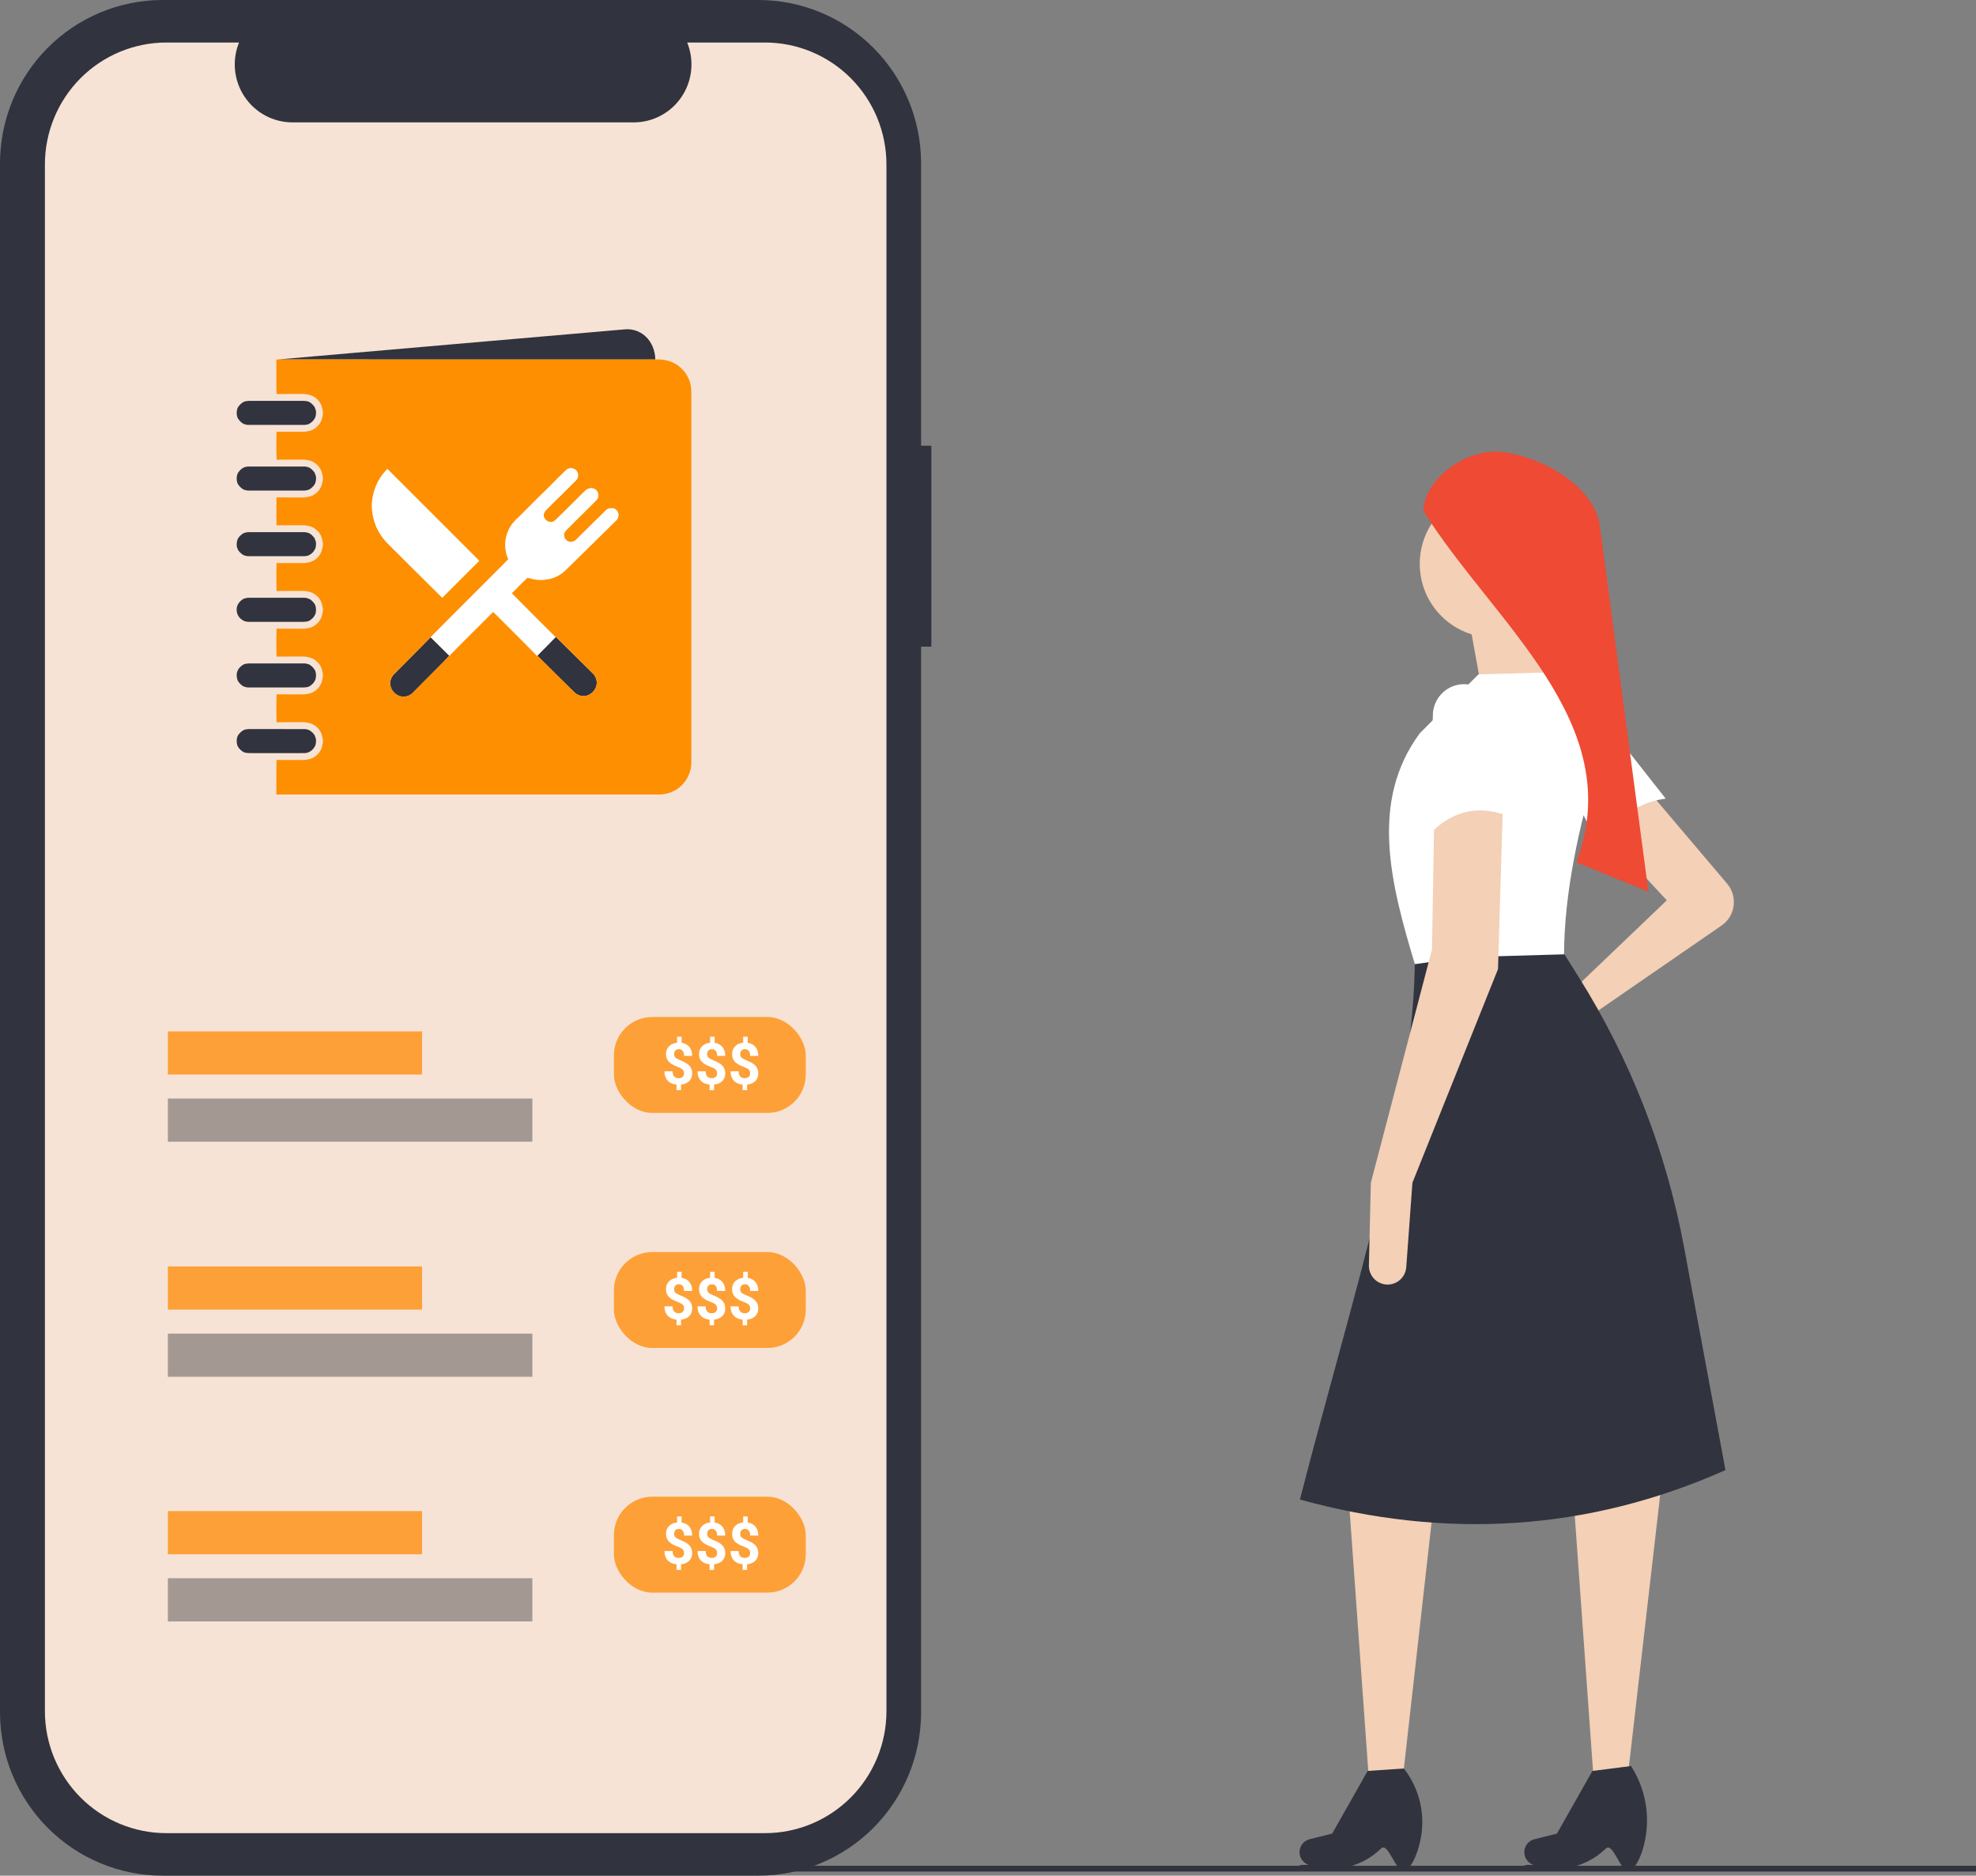 <svg width="412" height="391" viewBox="0 0 412 391" fill="none" xmlns="http://www.w3.org/2000/svg">
<rect x="0" y="0" width="412" height="391" fill="#808080" stroke="none"/>
<g clip-path="url(#clip0_47_118)">
<path d="M412 388.939H133.976V390.143H412V388.939Z" fill="#31333E"/>
<path d="M360.114 184.214C360.649 184.845 361.046 185.582 361.28 186.377C361.513 187.173 361.578 188.008 361.469 188.83C361.36 189.652 361.081 190.442 360.649 191.148C360.217 191.855 359.642 192.462 358.961 192.931L330.188 212.765L317.518 221.245C316.798 221.727 315.926 221.923 315.07 221.794C314.215 221.666 313.437 221.222 312.89 220.55C312.57 220.158 312.34 219.702 312.213 219.211C312.087 218.721 312.068 218.209 312.158 217.711C312.248 217.213 312.445 216.741 312.735 216.326C313.024 215.912 313.4 215.566 313.836 215.311L326.108 208.157L347.525 187.679L333.757 172.832L343.956 165.152L360.114 184.214Z" fill="#F3D0B6"/>
<path d="M292.453 370.963H285.414L281.234 312.598L299.082 312.086L292.453 370.963Z" fill="#F3D0B6"/>
<path d="M292.963 389.905C291.086 390.765 289.514 383.798 287.931 385.36C283.503 389.729 276.722 390.68 270.812 388.773L272.881 388.75C272.524 388.634 272.194 388.448 271.912 388.201C271.629 387.954 271.399 387.652 271.236 387.314C271.073 386.975 270.98 386.607 270.963 386.231C270.945 385.856 271.004 385.48 271.136 385.128C271.293 384.707 271.55 384.33 271.885 384.03C272.219 383.731 272.621 383.517 273.056 383.408L277.765 382.226L285.159 369.171L292.708 368.659C294.39 370.813 295.565 373.322 296.143 375.997C296.72 378.672 296.686 381.444 296.043 384.104C295.358 386.911 294.301 389.292 292.963 389.905Z" fill="#31333E"/>
<path d="M339.316 370.963H332.278L328.097 312.598L346.455 309.015L339.316 370.963Z" fill="#F3D0B6"/>
<path d="M339.826 389.905C337.949 390.765 336.377 383.798 334.794 385.36C330.366 389.729 323.586 390.68 317.675 388.773L319.744 388.75C319.387 388.634 319.058 388.448 318.775 388.201C318.492 387.954 318.262 387.652 318.099 387.314C317.936 386.975 317.843 386.607 317.826 386.231C317.809 385.856 317.868 385.48 317.999 385.128C318.157 384.707 318.414 384.33 318.748 384.03C319.083 383.731 319.485 383.517 319.92 383.408L324.629 382.226L332.023 369.171L340.081 368.147L340.284 368.481C341.842 371.002 342.847 373.827 343.231 376.768C343.615 379.71 343.369 382.699 342.511 385.538C341.841 387.694 340.929 389.4 339.826 389.905Z" fill="#31333E"/>
<path d="M347.297 166.472C340.824 167.377 336.343 170.935 334.518 178.035L322.621 155.98C321.915 154.579 321.737 152.969 322.117 151.446C322.498 149.923 323.412 148.588 324.693 147.687C326.053 146.731 327.725 146.332 329.368 146.574C331.011 146.815 332.499 147.678 333.529 148.985L347.297 166.472Z" fill="white"/>
<path d="M359.764 306.455C330.837 319.305 301.232 320.886 271.036 312.599C282.063 269.66 295.083 230.835 295.003 198.942L324.579 196.382L329.132 203.63C339.937 220.827 347.395 239.926 351.111 259.913L359.764 306.455Z" fill="#31333E"/>
<path d="M311.32 132.898C319.769 132.898 326.618 126.022 326.618 117.539C326.618 109.057 319.769 102.18 311.32 102.18C302.871 102.18 296.022 109.057 296.022 117.539C296.022 126.022 302.871 132.898 311.32 132.898Z" fill="#F3D0B6"/>
<path d="M328.148 144.673L309.28 145.697L306.221 128.802L321.519 126.243L328.148 144.673Z" fill="#F3D0B6"/>
<path d="M326.108 198.942L305.438 199.527L295.002 200.99C289.88 184.001 285.567 167.052 296.022 152.865L308.26 140.578L326.618 140.066L326.861 140.205C329.777 141.882 332.036 144.506 333.267 147.645C334.498 150.784 334.628 154.25 333.634 157.472C329.079 172.335 326.152 186.371 326.108 198.942Z" fill="white"/>
<path d="M294.492 246.555L293.21 264.148C293.142 265.09 292.736 265.976 292.069 266.642C291.401 267.308 290.516 267.709 289.577 267.772C289.036 267.808 288.493 267.731 287.984 267.545C287.474 267.359 287.009 267.068 286.617 266.691C286.226 266.315 285.917 265.86 285.71 265.357C285.503 264.854 285.403 264.313 285.415 263.769L285.824 246.555L298.572 197.918L299.082 168.224L313.36 167.712L312.34 202.014L294.492 246.555Z" fill="#F3D0B6"/>
<path d="M314.89 170.272C308.836 167.8 303.182 168.628 298.062 173.856L298.763 148.784C298.852 147.216 299.5 145.733 300.589 144.606C301.678 143.479 303.136 142.784 304.694 142.648C306.348 142.503 307.994 142.999 309.295 144.034C310.597 145.069 311.455 146.564 311.694 148.213L314.89 170.272Z" fill="white"/>
<path d="M343.701 185.887L328.681 179.755C339.626 150.659 311.26 129.723 296.787 106.532C297.036 99.567 305.934 93.528 312.845 94.195C321.006 94.983 331.974 101.004 333.502 109.092L343.701 185.887Z" fill="#EE4A34"/>
<path d="M194.189 92.916H192.049V34.063C192.049 29.59 191.171 25.16 189.466 21.027C187.761 16.895 185.262 13.14 182.112 9.977C178.961 6.814 175.221 4.305 171.105 2.593C166.988 0.881 162.577 1.85385e-06 158.121 1.52589e-05H33.928C29.472 5.38151e-06 25.06 0.881 20.944 2.593C16.828 4.305 13.088 6.814 9.937 9.977C6.787 13.14 4.288 16.895 2.583 21.027C0.878 25.16 -4.91909e-06 29.59 0 34.063V356.937C-3.51363e-06 361.41 0.878 365.84 2.583 369.973C4.288 374.105 6.787 377.86 9.937 381.023C13.088 384.186 16.828 386.695 20.944 388.407C25.06 390.119 29.472 391 33.928 391H158.121C162.577 391 166.988 390.119 171.105 388.407C175.221 386.695 178.961 384.186 182.112 381.023C185.262 377.86 187.761 374.105 189.466 369.973C191.171 365.84 192.049 361.41 192.049 356.937V134.809H194.189V92.916Z" fill="#31333E"/>
<path d="M159.49 8.862H143.279C144.024 10.697 144.309 12.688 144.108 14.659C143.906 16.631 143.225 18.523 142.124 20.167C141.023 21.812 139.536 23.16 137.794 24.092C136.052 25.024 134.108 25.512 132.134 25.512H60.985C59.011 25.512 57.067 25.024 55.325 24.092C53.583 23.16 52.096 21.812 50.995 20.167C49.894 18.523 49.213 16.631 49.011 14.659C48.81 12.688 49.094 10.697 49.84 8.862H34.699C31.371 8.862 28.077 9.52 25.003 10.798C21.929 12.077 19.136 13.95 16.783 16.312C14.43 18.675 12.564 21.479 11.29 24.565C10.017 27.651 9.362 30.959 9.362 34.3V356.7C9.362 360.041 10.017 363.349 11.29 366.435C12.564 369.521 14.43 372.325 16.783 374.688C19.136 377.05 21.929 378.923 25.003 380.202C28.077 381.48 31.371 382.138 34.699 382.138H159.49C162.818 382.138 166.112 381.48 169.186 380.202C172.26 378.923 175.053 377.05 177.406 374.688C179.759 372.325 181.625 369.521 182.898 366.435C184.172 363.349 184.827 360.041 184.827 356.7V34.3C184.827 27.553 182.158 21.083 177.406 16.312C172.655 11.542 166.21 8.862 159.49 8.862Z" fill="#F6E3D5"/>
<rect x="22" y="42" width="152" height="152" rx="20" fill="#F7E3D5"/>
<rect x="22" y="207" width="152" height="41" rx="10" fill="#F7E3D5"/>
<rect x="22" y="257" width="152" height="41" rx="10" fill="#F7E3D5"/>
<rect x="22" y="307" width="152" height="41" rx="10" fill="#F7E3D5"/>
<path d="M57.999 74.93C82.059 72.82 106.124 70.758 130.186 68.666C131.75 68.487 133.377 69.002 134.537 70.07C135.904 71.29 136.606 73.127 136.634 74.939C110.423 74.932 84.211 74.951 57.999 74.93Z" fill="#31333E"/>
<path d="M50.912 83.722C51.561 83.507 52.252 83.573 52.924 83.566C56.055 83.566 59.186 83.566 62.317 83.566C63.035 83.574 63.779 83.492 64.46 83.779C64.891 84.026 65.264 84.365 65.545 84.777L65.623 84.831C65.627 84.874 65.636 84.958 65.64 85C65.999 85.633 65.939 86.397 65.726 87.067L65.677 87.09C65.425 87.694 64.902 88.132 64.332 88.425C64.022 88.507 63.71 88.584 63.388 88.579C59.544 88.58 55.702 88.579 51.859 88.58C51.487 88.595 51.132 88.482 50.785 88.368C50.273 88.075 49.846 87.653 49.557 87.14C49.281 86.457 49.283 85.692 49.554 85.009C49.868 84.455 50.338 84.001 50.912 83.722Z" fill="#31333E"/>
<path d="M50.858 97.419C51.183 97.333 51.512 97.245 51.851 97.25C55.7 97.249 59.548 97.25 63.396 97.249C63.763 97.236 64.115 97.351 64.46 97.461C64.891 97.712 65.268 98.05 65.546 98.466L65.631 98.517C65.632 98.558 65.633 98.64 65.633 98.682C66.017 99.334 65.942 100.136 65.69 100.82C65.397 101.332 64.973 101.762 64.458 102.05C64.111 102.163 63.758 102.278 63.388 102.263C59.543 102.262 55.7 102.262 51.855 102.263C51.486 102.278 51.136 102.163 50.789 102.055C50.275 101.762 49.848 101.335 49.556 100.821C49.282 100.137 49.283 99.375 49.556 98.691C49.867 98.187 50.265 97.69 50.838 97.477L50.858 97.419Z" fill="#31333E"/>
<path d="M50.783 111.144C51.131 111.032 51.483 110.918 51.854 110.932C55.704 110.933 59.555 110.932 63.405 110.933C63.77 110.917 64.116 111.035 64.459 111.144C64.893 111.391 65.264 111.733 65.546 112.146L65.626 112.197C65.629 112.24 65.635 112.324 65.637 112.366C66.004 112.996 65.936 113.762 65.726 114.433L65.677 114.457C65.428 115.015 64.972 115.482 64.41 115.724L64.384 115.777C64.06 115.863 63.73 115.95 63.39 115.945C59.543 115.946 55.697 115.945 51.85 115.946C51.482 115.96 51.133 115.844 50.787 115.737C50.208 115.39 49.67 114.895 49.469 114.229C49.251 113.624 49.343 112.965 49.554 112.374C49.847 111.861 50.272 111.436 50.783 111.144Z" fill="#31333E"/>
<path d="M50.788 124.824C51.136 124.715 51.487 124.599 51.856 124.615C55.702 124.616 59.548 124.615 63.394 124.616C63.771 124.595 64.135 124.705 64.466 124.875L64.588 124.879C65.028 125.198 65.423 125.585 65.689 126.062C65.952 126.72 65.955 127.448 65.726 128.116L65.677 128.14C65.444 128.701 64.972 129.11 64.462 129.417C63.74 129.716 62.952 129.614 62.191 129.629C58.746 129.628 55.301 129.629 51.856 129.628C51.516 129.633 51.186 129.547 50.86 129.46L50.834 129.406C49.904 129.004 49.263 127.999 49.348 126.98C49.365 126.05 50.004 125.261 50.788 124.824Z" fill="#31333E"/>
<path d="M115.823 132.826L115.888 132.761C118.456 135.316 121.048 137.844 123.619 140.394C124.113 140.888 124.421 141.57 124.421 142.271C124.463 143.626 123.354 144.89 122.019 145.068C121.148 145.204 120.256 144.852 119.658 144.218C117.125 141.697 114.552 139.218 112.041 136.677C113.293 135.384 114.554 134.1 115.823 132.826Z" fill="#31333E"/>
<path d="M82.106 140.6C84.654 137.996 87.259 135.446 89.79 132.827C91.105 134.098 92.378 135.41 93.684 136.687C92.155 138.35 90.511 139.905 88.936 141.525C87.972 142.49 87.019 143.465 86.053 144.427C85.53 144.953 84.792 145.264 84.047 145.225C82.703 145.195 81.496 144.04 81.381 142.707C81.297 141.94 81.576 141.156 82.106 140.6Z" fill="#31333E"/>
<path d="M50.786 138.51C51.509 138.208 52.299 138.314 53.061 138.298C56.505 138.299 59.948 138.298 63.39 138.298C63.759 138.283 64.112 138.397 64.458 138.507C64.972 138.801 65.398 139.229 65.69 139.744C65.953 140.401 65.955 141.131 65.726 141.799L65.677 141.822C65.444 142.384 64.971 142.794 64.461 143.101C63.738 143.401 62.948 143.296 62.186 143.312C58.743 143.311 55.3 143.312 51.856 143.312C51.486 143.325 51.132 143.213 50.785 143.1C50.272 142.808 49.847 142.382 49.556 141.87C49.341 141.277 49.251 140.616 49.47 140.011C49.672 139.349 50.206 138.853 50.786 138.51Z" fill="#31333E"/>
<path d="M50.786 152.193C51.506 151.893 52.294 151.995 53.053 151.981C56.544 151.985 60.035 151.974 63.527 151.986C64.362 151.991 65.098 152.516 65.545 153.193L65.624 153.244C65.628 153.287 65.636 153.372 65.64 153.415C66.001 154.046 65.938 154.81 65.726 155.481L65.676 155.506C65.288 156.387 64.364 157.027 63.388 156.994C59.9 156.995 56.411 156.994 52.923 156.995C52.207 156.987 51.463 157.069 50.785 156.783C50.271 156.492 49.847 156.064 49.556 155.553C49.279 154.867 49.286 154.103 49.556 153.416C49.852 152.909 50.272 152.481 50.786 152.193Z" fill="#31333E"/>
<path d="M57.622 74.935C57.716 74.934 57.905 74.931 57.999 74.93C84.211 74.951 110.423 74.932 136.634 74.939C138.367 74.829 140.168 75.246 141.543 76.342C142.798 77.309 143.694 78.737 144.008 80.293C144.174 81.045 144.146 81.819 144.146 82.585C144.146 108.029 144.148 133.471 144.146 158.915C144.154 160.705 143.403 162.483 142.113 163.724C140.88 164.932 139.167 165.629 137.44 165.622C110.834 165.623 84.228 165.622 57.622 165.622C57.642 163.221 57.58 160.818 57.654 158.418C59.52 158.446 61.385 158.42 63.251 158.432C63.841 158.448 64.402 158.23 64.978 158.135L64.944 158.002C64.995 158.015 65.094 158.039 65.144 158.051C65.385 157.88 65.633 157.722 65.893 157.585L65.797 157.444L66.011 157.553L66.013 157.442C66.124 157.33 66.234 157.219 66.343 157.108L66.458 157.109L66.346 156.896L66.486 156.991C66.624 156.731 66.783 156.483 66.952 156.242C66.94 156.193 66.916 156.092 66.905 156.043L67.039 156.076C67.117 155.644 67.236 155.222 67.314 154.791C67.412 154.144 67.133 153.529 67.038 152.898L66.902 152.936C66.914 152.885 66.94 152.784 66.952 152.733C66.783 152.492 66.624 152.244 66.486 151.985L66.348 152.079L66.462 151.857L66.264 151.903L66.303 151.72L66.127 151.749L66.159 151.573L65.975 151.618L66.022 151.416L65.799 151.533L65.895 151.39C65.633 151.252 65.384 151.094 65.144 150.925C65.093 150.938 64.992 150.964 64.942 150.977L64.98 150.84C64.403 150.745 63.842 150.528 63.249 150.544C61.385 150.556 59.52 150.529 57.656 150.559C57.6 148.619 57.6 146.674 57.656 144.734C59.522 144.764 61.389 144.737 63.256 144.749C63.845 144.765 64.403 144.548 64.978 144.454L64.944 144.321C64.995 144.332 65.095 144.356 65.145 144.366C65.386 144.197 65.635 144.039 65.893 143.901L65.797 143.76L66.011 143.871L66.013 143.759C66.123 143.647 66.234 143.536 66.343 143.426H66.457L66.35 143.213L66.488 143.309C66.624 143.048 66.783 142.8 66.952 142.56C66.94 142.51 66.916 142.411 66.903 142.361L67.039 142.392C67.118 141.961 67.236 141.539 67.314 141.108C67.412 140.461 67.133 139.846 67.039 139.217L66.902 139.251C66.916 139.202 66.94 139.101 66.953 139.05C66.783 138.809 66.624 138.559 66.485 138.3L66.341 138.396L66.465 138.174L66.264 138.219L66.303 138.037L66.128 138.067L66.158 137.891L65.974 137.934L66.022 137.732L65.799 137.851L65.893 137.709C65.633 137.569 65.385 137.411 65.145 137.243C65.094 137.255 64.993 137.281 64.942 137.293L64.978 137.157C64.404 137.062 63.845 136.845 63.256 136.861C61.39 136.873 59.522 136.846 57.656 136.876C57.6 134.936 57.6 132.991 57.656 131.051C59.52 131.081 61.386 131.054 63.251 131.066C63.841 131.082 64.402 130.865 64.977 130.771L64.945 130.637C64.995 130.649 65.095 130.673 65.145 130.685C65.386 130.515 65.635 130.355 65.893 130.215L65.799 130.066L66.013 130.193L66.011 130.077C66.123 129.965 66.233 129.853 66.344 129.742L66.457 129.745L66.347 129.53L66.486 129.625C66.624 129.365 66.783 129.117 66.952 128.877C66.94 128.827 66.916 128.726 66.903 128.677L67.039 128.71C67.117 128.278 67.236 127.856 67.315 127.425C67.411 126.779 67.133 126.163 67.039 125.534L66.901 125.569C66.914 125.519 66.94 125.418 66.953 125.369C66.784 125.126 66.623 124.878 66.484 124.617L66.335 124.711L66.462 124.499L66.346 124.502C66.234 124.389 66.121 124.278 66.007 124.168L66.013 124.047L65.799 124.18L65.893 124.027C65.633 123.888 65.385 123.727 65.144 123.558C65.093 123.571 64.993 123.599 64.942 123.613L64.98 123.475C64.403 123.381 63.841 123.159 63.251 123.178C61.385 123.19 59.52 123.163 57.656 123.193C57.6 121.253 57.6 119.308 57.654 117.37C59.517 117.398 61.382 117.371 63.245 117.383C63.838 117.4 64.4 117.183 64.978 117.086L64.944 116.955C64.995 116.966 65.095 116.989 65.145 117.001C65.386 116.832 65.635 116.673 65.893 116.534L65.798 116.388L66.011 116.508V116.393C66.123 116.283 66.233 116.172 66.343 116.06H66.457L66.348 115.847L66.488 115.942C66.624 115.682 66.783 115.434 66.952 115.194C66.94 115.143 66.916 115.043 66.903 114.994L67.038 115.027C67.133 114.398 67.412 113.781 67.314 113.136C67.236 112.705 67.117 112.283 67.039 111.852L66.903 111.887C66.921 111.823 66.956 111.692 66.973 111.628L66.772 111.588C66.791 111.527 66.831 111.407 66.851 111.346L66.7 111.373C66.631 111.224 66.566 111.077 66.501 110.926L66.344 111.03L66.468 110.808L66.265 110.857L66.304 110.674L66.129 110.7L66.155 110.525L65.969 110.564L66.025 110.36L65.799 110.49L65.895 110.343C65.633 110.205 65.384 110.045 65.142 109.875C65.093 109.89 64.993 109.916 64.942 109.93L64.98 109.792C64.403 109.696 63.844 109.478 63.252 109.495C61.386 109.507 59.52 109.48 57.654 109.509C57.6 107.57 57.6 105.625 57.654 103.687C59.522 103.715 61.387 103.688 63.255 103.7C63.844 103.717 64.403 103.499 64.978 103.404L64.944 103.269C64.995 103.281 65.094 103.307 65.144 103.319C65.385 103.15 65.633 102.99 65.893 102.854L65.797 102.71L66.011 102.823L66.013 102.71C66.123 102.599 66.234 102.487 66.343 102.376L66.458 102.377L66.347 102.164L66.486 102.259C66.624 101.999 66.783 101.752 66.952 101.511C66.94 101.461 66.916 101.36 66.905 101.31L67.038 101.346C67.133 100.715 67.412 100.098 67.314 99.452C67.236 99.021 67.117 98.598 67.038 98.168L66.901 98.203C66.914 98.153 66.94 98.052 66.953 98.003C66.783 97.761 66.624 97.512 66.486 97.252L66.341 97.347L66.466 97.126L66.265 97.172L66.304 96.99L66.128 97.017L66.156 96.842L65.971 96.884L66.023 96.681L65.799 96.802L65.893 96.659C65.633 96.522 65.384 96.362 65.144 96.193C65.094 96.207 64.993 96.232 64.944 96.246L64.978 96.107C64.402 96.013 63.842 95.795 63.251 95.812C61.386 95.824 59.52 95.797 57.656 95.827C57.6 93.887 57.6 91.942 57.656 90.004C59.522 90.032 61.387 90.005 63.255 90.017C63.844 90.033 64.404 89.816 64.98 89.721L64.944 89.587C64.993 89.6 65.094 89.624 65.144 89.636C65.385 89.467 65.633 89.307 65.895 89.169L65.798 89.027L66.022 89.147L65.975 88.948L66.155 88.987L66.131 88.814L66.303 88.839L66.265 88.657L66.466 88.705L66.339 88.484L66.485 88.578C66.624 88.317 66.784 88.068 66.953 87.826C66.94 87.777 66.914 87.678 66.902 87.628L67.039 87.662C67.133 87.032 67.411 86.417 67.314 85.77C67.236 85.338 67.117 84.915 67.038 84.484L66.902 84.521C66.914 84.472 66.94 84.37 66.953 84.319C66.783 84.077 66.623 83.829 66.484 83.569L66.337 83.663L66.466 83.441L66.264 83.488L66.303 83.306L66.128 83.335L66.158 83.159L65.972 83.201L66.022 82.997L65.799 83.125L65.895 82.977C65.633 82.839 65.385 82.679 65.144 82.51C65.094 82.524 64.993 82.549 64.944 82.563L64.978 82.424C64.403 82.332 63.844 82.112 63.253 82.129C61.387 82.141 59.52 82.115 57.656 82.144C57.58 79.743 57.642 77.338 57.622 74.935ZM118.135 97.895C116.075 99.811 114.174 101.894 112.12 103.817C110.826 105.119 109.538 106.427 108.235 107.72C107.374 108.47 106.585 109.335 106.093 110.376C105.139 112.292 105.082 114.63 105.991 116.574C104.058 118.585 102.049 120.521 100.091 122.507C96.659 125.948 93.204 129.369 89.79 132.827C87.259 135.446 84.654 137.996 82.106 140.6C81.576 141.156 81.297 141.94 81.381 142.707C81.496 144.04 82.703 145.195 84.047 145.225C84.792 145.264 85.53 144.953 86.053 144.427C87.019 143.465 87.972 142.49 88.936 141.525C90.511 139.905 92.155 138.35 93.684 136.687C96.701 133.604 99.787 130.587 102.831 127.53C105.881 130.599 108.972 133.629 111.995 136.724L112.041 136.677C114.552 139.218 117.125 141.697 119.658 144.218C120.256 144.852 121.148 145.204 122.019 145.068C123.354 144.89 124.463 143.626 124.421 142.271C124.421 141.57 124.113 140.888 123.619 140.394C121.048 137.844 118.456 135.316 115.888 132.761L115.823 132.826C112.776 129.774 109.711 126.74 106.683 123.669C107.798 122.611 108.827 121.461 109.967 120.432C110.637 120.55 111.28 120.812 111.967 120.849C114.072 121.065 116.316 120.443 117.84 118.932C121.341 115.5 124.859 112.085 128.333 108.623C129.139 108.057 129.176 106.736 128.343 106.178C127.964 105.869 127.436 105.928 126.985 105.979C126.435 106.154 126.075 106.647 125.67 107.027C124.825 107.928 123.885 108.73 123.032 109.624C122.264 110.426 121.429 111.159 120.664 111.963C120.271 112.351 119.898 112.83 119.327 112.947C118.487 113.144 117.576 112.426 117.616 111.554C117.569 110.803 118.263 110.366 118.712 109.879C120.589 107.955 122.547 106.113 124.416 104.183C125.095 103.464 124.723 102.165 123.802 101.857C123.14 101.644 122.403 101.861 121.936 102.367C120.412 103.929 118.824 105.425 117.293 106.981C116.683 107.486 116.188 108.115 115.566 108.603C114.688 109.238 113.353 108.457 113.373 107.405C113.337 106.674 113.998 106.219 114.444 105.742C115.517 104.623 116.674 103.59 117.754 102.475C118.535 101.69 119.31 100.9 120.106 100.13C120.604 99.656 120.665 98.821 120.292 98.255C119.856 97.555 118.777 97.406 118.135 97.895ZM77.822 107.814C78.275 109.95 79.411 111.914 80.978 113.427C84.724 117.148 88.441 120.9 92.21 124.597C94.779 122.032 97.332 119.453 99.916 116.905C93.556 110.505 87.137 104.163 80.772 97.769C78.173 100.318 76.96 104.262 77.822 107.814Z" fill="#FE8F00"/>
<path d="M118.135 97.895C118.777 97.406 119.857 97.555 120.292 98.255C120.665 98.821 120.604 99.656 120.106 100.13C119.311 100.9 118.535 101.69 117.754 102.475C116.675 103.59 115.517 104.623 114.444 105.742C113.998 106.219 113.337 106.674 113.373 107.405C113.353 108.457 114.688 109.238 115.567 108.603C116.188 108.115 116.683 107.486 117.293 106.981C118.824 105.425 120.412 103.929 121.936 102.367C122.403 101.861 123.14 101.644 123.802 101.857C124.723 102.165 125.095 103.464 124.416 104.183C122.547 106.113 120.589 107.955 118.712 109.879C118.263 110.366 117.569 110.803 117.616 111.554C117.576 112.426 118.487 113.144 119.327 112.947C119.898 112.83 120.271 112.351 120.664 111.963C121.429 111.159 122.264 110.426 123.032 109.624C123.885 108.73 124.825 107.928 125.67 107.027C126.076 106.647 126.435 106.154 126.985 105.979C127.436 105.928 127.964 105.869 128.343 106.178C129.176 106.736 129.139 108.057 128.333 108.623C124.859 112.085 121.342 115.5 117.84 118.932C116.316 120.443 114.072 121.065 111.967 120.849C111.281 120.812 110.637 120.55 109.967 120.432C108.827 121.461 107.798 122.611 106.683 123.669C109.711 126.74 112.776 129.774 115.823 132.826C114.554 134.1 113.293 135.384 112.041 136.677L111.996 136.724C108.972 133.629 105.881 130.599 102.831 127.53C99.787 130.587 96.701 133.604 93.685 136.687C92.378 135.41 91.105 134.098 89.79 132.827C93.204 129.369 96.659 125.948 100.091 122.507C102.049 120.521 104.058 118.585 105.991 116.574C105.082 114.63 105.139 112.292 106.093 110.376C106.585 109.335 107.374 108.47 108.235 107.72C109.538 106.427 110.826 105.119 112.12 103.817C114.174 101.894 116.075 99.811 118.135 97.895Z" fill="white"/>
<path d="M77.822 107.814C76.96 104.262 78.173 100.318 80.772 97.769C87.137 104.163 93.556 110.505 99.916 116.905C97.332 119.453 94.779 122.032 92.21 124.597C88.441 120.9 84.724 117.148 80.978 113.427C79.411 111.914 78.275 109.95 77.822 107.814Z" fill="white"/>
<rect x="128" y="212" width="40" height="20" rx="8" fill="#FEA038"/>
<rect x="128" y="261" width="40" height="20" rx="8" fill="#FEA038"/>
<rect x="128" y="312" width="40" height="20" rx="8" fill="#FEA038"/>
<path d="M142.629 223.756C142.629 223.436 142.539 223.182 142.359 222.994C142.184 222.803 141.883 222.627 141.457 222.467C141.031 222.307 140.664 222.148 140.355 221.992C140.047 221.832 139.781 221.65 139.559 221.447C139.34 221.24 139.168 220.998 139.043 220.721C138.922 220.443 138.861 220.113 138.861 219.73C138.861 219.07 139.072 218.529 139.494 218.107C139.916 217.686 140.477 217.439 141.176 217.369V216.115H142.113V217.387C142.805 217.484 143.346 217.773 143.736 218.254C144.127 218.73 144.322 219.35 144.322 220.111H142.629C142.629 219.643 142.531 219.293 142.336 219.062C142.145 218.828 141.887 218.711 141.562 218.711C141.242 218.711 140.994 218.803 140.818 218.986C140.643 219.166 140.555 219.416 140.555 219.736C140.555 220.033 140.641 220.271 140.812 220.451C140.984 220.631 141.303 220.814 141.768 221.002C142.236 221.189 142.621 221.367 142.922 221.535C143.223 221.699 143.477 221.887 143.684 222.098C143.891 222.305 144.049 222.543 144.158 222.812C144.268 223.078 144.322 223.389 144.322 223.744C144.322 224.408 144.115 224.947 143.701 225.361C143.287 225.775 142.717 226.02 141.99 226.094V227.26H141.059V226.1C140.258 226.014 139.637 225.73 139.195 225.25C138.758 224.766 138.539 224.123 138.539 223.322H140.232C140.232 223.787 140.342 224.145 140.561 224.395C140.783 224.641 141.102 224.764 141.516 224.764C141.859 224.764 142.131 224.674 142.33 224.494C142.529 224.311 142.629 224.064 142.629 223.756ZM149.52 223.756C149.52 223.436 149.43 223.182 149.25 222.994C149.074 222.803 148.773 222.627 148.348 222.467C147.922 222.307 147.555 222.148 147.246 221.992C146.938 221.832 146.672 221.65 146.449 221.447C146.23 221.24 146.059 220.998 145.934 220.721C145.812 220.443 145.752 220.113 145.752 219.73C145.752 219.07 145.963 218.529 146.385 218.107C146.807 217.686 147.367 217.439 148.066 217.369V216.115H149.004V217.387C149.695 217.484 150.236 217.773 150.627 218.254C151.018 218.73 151.213 219.35 151.213 220.111H149.52C149.52 219.643 149.422 219.293 149.227 219.062C149.035 218.828 148.777 218.711 148.453 218.711C148.133 218.711 147.885 218.803 147.709 218.986C147.533 219.166 147.445 219.416 147.445 219.736C147.445 220.033 147.531 220.271 147.703 220.451C147.875 220.631 148.193 220.814 148.658 221.002C149.127 221.189 149.512 221.367 149.812 221.535C150.113 221.699 150.367 221.887 150.574 222.098C150.781 222.305 150.939 222.543 151.049 222.812C151.158 223.078 151.213 223.389 151.213 223.744C151.213 224.408 151.006 224.947 150.592 225.361C150.178 225.775 149.607 226.02 148.881 226.094V227.26H147.949V226.1C147.148 226.014 146.527 225.73 146.086 225.25C145.648 224.766 145.43 224.123 145.43 223.322H147.123C147.123 223.787 147.232 224.145 147.451 224.395C147.674 224.641 147.992 224.764 148.406 224.764C148.75 224.764 149.021 224.674 149.221 224.494C149.42 224.311 149.52 224.064 149.52 223.756ZM156.41 223.756C156.41 223.436 156.32 223.182 156.141 222.994C155.965 222.803 155.664 222.627 155.238 222.467C154.812 222.307 154.445 222.148 154.137 221.992C153.828 221.832 153.562 221.65 153.34 221.447C153.121 221.24 152.949 220.998 152.824 220.721C152.703 220.443 152.643 220.113 152.643 219.73C152.643 219.07 152.854 218.529 153.275 218.107C153.697 217.686 154.258 217.439 154.957 217.369V216.115H155.895V217.387C156.586 217.484 157.127 217.773 157.518 218.254C157.908 218.73 158.104 219.35 158.104 220.111H156.41C156.41 219.643 156.312 219.293 156.117 219.062C155.926 218.828 155.668 218.711 155.344 218.711C155.023 218.711 154.775 218.803 154.6 218.986C154.424 219.166 154.336 219.416 154.336 219.736C154.336 220.033 154.422 220.271 154.594 220.451C154.766 220.631 155.084 220.814 155.549 221.002C156.018 221.189 156.402 221.367 156.703 221.535C157.004 221.699 157.258 221.887 157.465 222.098C157.672 222.305 157.83 222.543 157.939 222.812C158.049 223.078 158.104 223.389 158.104 223.744C158.104 224.408 157.896 224.947 157.482 225.361C157.068 225.775 156.498 226.02 155.771 226.094V227.26H154.84V226.1C154.039 226.014 153.418 225.73 152.977 225.25C152.539 224.766 152.32 224.123 152.32 223.322H154.014C154.014 223.787 154.123 224.145 154.342 224.395C154.564 224.641 154.883 224.764 155.297 224.764C155.641 224.764 155.912 224.674 156.111 224.494C156.311 224.311 156.41 224.064 156.41 223.756Z" fill="white"/>
<path d="M142.629 272.756C142.629 272.436 142.539 272.182 142.359 271.994C142.184 271.803 141.883 271.627 141.457 271.467C141.031 271.307 140.664 271.148 140.355 270.992C140.047 270.832 139.781 270.65 139.559 270.447C139.34 270.24 139.168 269.998 139.043 269.721C138.922 269.443 138.861 269.113 138.861 268.73C138.861 268.07 139.072 267.529 139.494 267.107C139.916 266.686 140.477 266.439 141.176 266.369V265.115H142.113V266.387C142.805 266.484 143.346 266.773 143.736 267.254C144.127 267.73 144.322 268.35 144.322 269.111H142.629C142.629 268.643 142.531 268.293 142.336 268.062C142.145 267.828 141.887 267.711 141.562 267.711C141.242 267.711 140.994 267.803 140.818 267.986C140.643 268.166 140.555 268.416 140.555 268.736C140.555 269.033 140.641 269.271 140.812 269.451C140.984 269.631 141.303 269.814 141.768 270.002C142.236 270.189 142.621 270.367 142.922 270.535C143.223 270.699 143.477 270.887 143.684 271.098C143.891 271.305 144.049 271.543 144.158 271.812C144.268 272.078 144.322 272.389 144.322 272.744C144.322 273.408 144.115 273.947 143.701 274.361C143.287 274.775 142.717 275.02 141.99 275.094V276.26H141.059V275.1C140.258 275.014 139.637 274.73 139.195 274.25C138.758 273.766 138.539 273.123 138.539 272.322H140.232C140.232 272.787 140.342 273.145 140.561 273.395C140.783 273.641 141.102 273.764 141.516 273.764C141.859 273.764 142.131 273.674 142.33 273.494C142.529 273.311 142.629 273.064 142.629 272.756ZM149.52 272.756C149.52 272.436 149.43 272.182 149.25 271.994C149.074 271.803 148.773 271.627 148.348 271.467C147.922 271.307 147.555 271.148 147.246 270.992C146.938 270.832 146.672 270.65 146.449 270.447C146.23 270.24 146.059 269.998 145.934 269.721C145.812 269.443 145.752 269.113 145.752 268.73C145.752 268.07 145.963 267.529 146.385 267.107C146.807 266.686 147.367 266.439 148.066 266.369V265.115H149.004V266.387C149.695 266.484 150.236 266.773 150.627 267.254C151.018 267.73 151.213 268.35 151.213 269.111H149.52C149.52 268.643 149.422 268.293 149.227 268.062C149.035 267.828 148.777 267.711 148.453 267.711C148.133 267.711 147.885 267.803 147.709 267.986C147.533 268.166 147.445 268.416 147.445 268.736C147.445 269.033 147.531 269.271 147.703 269.451C147.875 269.631 148.193 269.814 148.658 270.002C149.127 270.189 149.512 270.367 149.812 270.535C150.113 270.699 150.367 270.887 150.574 271.098C150.781 271.305 150.939 271.543 151.049 271.812C151.158 272.078 151.213 272.389 151.213 272.744C151.213 273.408 151.006 273.947 150.592 274.361C150.178 274.775 149.607 275.02 148.881 275.094V276.26H147.949V275.1C147.148 275.014 146.527 274.73 146.086 274.25C145.648 273.766 145.43 273.123 145.43 272.322H147.123C147.123 272.787 147.232 273.145 147.451 273.395C147.674 273.641 147.992 273.764 148.406 273.764C148.75 273.764 149.021 273.674 149.221 273.494C149.42 273.311 149.52 273.064 149.52 272.756ZM156.41 272.756C156.41 272.436 156.32 272.182 156.141 271.994C155.965 271.803 155.664 271.627 155.238 271.467C154.812 271.307 154.445 271.148 154.137 270.992C153.828 270.832 153.562 270.65 153.34 270.447C153.121 270.24 152.949 269.998 152.824 269.721C152.703 269.443 152.643 269.113 152.643 268.73C152.643 268.07 152.854 267.529 153.275 267.107C153.697 266.686 154.258 266.439 154.957 266.369V265.115H155.895V266.387C156.586 266.484 157.127 266.773 157.518 267.254C157.908 267.73 158.104 268.35 158.104 269.111H156.41C156.41 268.643 156.312 268.293 156.117 268.062C155.926 267.828 155.668 267.711 155.344 267.711C155.023 267.711 154.775 267.803 154.6 267.986C154.424 268.166 154.336 268.416 154.336 268.736C154.336 269.033 154.422 269.271 154.594 269.451C154.766 269.631 155.084 269.814 155.549 270.002C156.018 270.189 156.402 270.367 156.703 270.535C157.004 270.699 157.258 270.887 157.465 271.098C157.672 271.305 157.83 271.543 157.939 271.812C158.049 272.078 158.104 272.389 158.104 272.744C158.104 273.408 157.896 273.947 157.482 274.361C157.068 274.775 156.498 275.02 155.771 275.094V276.26H154.84V275.1C154.039 275.014 153.418 274.73 152.977 274.25C152.539 273.766 152.32 273.123 152.32 272.322H154.014C154.014 272.787 154.123 273.145 154.342 273.395C154.564 273.641 154.883 273.764 155.297 273.764C155.641 273.764 155.912 273.674 156.111 273.494C156.311 273.311 156.41 273.064 156.41 272.756Z" fill="white"/>
<path d="M142.629 323.756C142.629 323.436 142.539 323.182 142.359 322.994C142.184 322.803 141.883 322.627 141.457 322.467C141.031 322.307 140.664 322.148 140.355 321.992C140.047 321.832 139.781 321.65 139.559 321.447C139.34 321.24 139.168 320.998 139.043 320.721C138.922 320.443 138.861 320.113 138.861 319.73C138.861 319.07 139.072 318.529 139.494 318.107C139.916 317.686 140.477 317.439 141.176 317.369V316.115H142.113V317.387C142.805 317.484 143.346 317.773 143.736 318.254C144.127 318.73 144.322 319.35 144.322 320.111H142.629C142.629 319.643 142.531 319.293 142.336 319.062C142.145 318.828 141.887 318.711 141.562 318.711C141.242 318.711 140.994 318.803 140.818 318.986C140.643 319.166 140.555 319.416 140.555 319.736C140.555 320.033 140.641 320.271 140.812 320.451C140.984 320.631 141.303 320.814 141.768 321.002C142.236 321.189 142.621 321.367 142.922 321.535C143.223 321.699 143.477 321.887 143.684 322.098C143.891 322.305 144.049 322.543 144.158 322.812C144.268 323.078 144.322 323.389 144.322 323.744C144.322 324.408 144.115 324.947 143.701 325.361C143.287 325.775 142.717 326.02 141.99 326.094V327.26H141.059V326.1C140.258 326.014 139.637 325.73 139.195 325.25C138.758 324.766 138.539 324.123 138.539 323.322H140.232C140.232 323.787 140.342 324.145 140.561 324.395C140.783 324.641 141.102 324.764 141.516 324.764C141.859 324.764 142.131 324.674 142.33 324.494C142.529 324.311 142.629 324.064 142.629 323.756ZM149.52 323.756C149.52 323.436 149.43 323.182 149.25 322.994C149.074 322.803 148.773 322.627 148.348 322.467C147.922 322.307 147.555 322.148 147.246 321.992C146.938 321.832 146.672 321.65 146.449 321.447C146.23 321.24 146.059 320.998 145.934 320.721C145.812 320.443 145.752 320.113 145.752 319.73C145.752 319.07 145.963 318.529 146.385 318.107C146.807 317.686 147.367 317.439 148.066 317.369V316.115H149.004V317.387C149.695 317.484 150.236 317.773 150.627 318.254C151.018 318.73 151.213 319.35 151.213 320.111H149.52C149.52 319.643 149.422 319.293 149.227 319.062C149.035 318.828 148.777 318.711 148.453 318.711C148.133 318.711 147.885 318.803 147.709 318.986C147.533 319.166 147.445 319.416 147.445 319.736C147.445 320.033 147.531 320.271 147.703 320.451C147.875 320.631 148.193 320.814 148.658 321.002C149.127 321.189 149.512 321.367 149.812 321.535C150.113 321.699 150.367 321.887 150.574 322.098C150.781 322.305 150.939 322.543 151.049 322.812C151.158 323.078 151.213 323.389 151.213 323.744C151.213 324.408 151.006 324.947 150.592 325.361C150.178 325.775 149.607 326.02 148.881 326.094V327.26H147.949V326.1C147.148 326.014 146.527 325.73 146.086 325.25C145.648 324.766 145.43 324.123 145.43 323.322H147.123C147.123 323.787 147.232 324.145 147.451 324.395C147.674 324.641 147.992 324.764 148.406 324.764C148.75 324.764 149.021 324.674 149.221 324.494C149.42 324.311 149.52 324.064 149.52 323.756ZM156.41 323.756C156.41 323.436 156.32 323.182 156.141 322.994C155.965 322.803 155.664 322.627 155.238 322.467C154.812 322.307 154.445 322.148 154.137 321.992C153.828 321.832 153.562 321.65 153.34 321.447C153.121 321.24 152.949 320.998 152.824 320.721C152.703 320.443 152.643 320.113 152.643 319.73C152.643 319.07 152.854 318.529 153.275 318.107C153.697 317.686 154.258 317.439 154.957 317.369V316.115H155.895V317.387C156.586 317.484 157.127 317.773 157.518 318.254C157.908 318.73 158.104 319.35 158.104 320.111H156.41C156.41 319.643 156.312 319.293 156.117 319.062C155.926 318.828 155.668 318.711 155.344 318.711C155.023 318.711 154.775 318.803 154.6 318.986C154.424 319.166 154.336 319.416 154.336 319.736C154.336 320.033 154.422 320.271 154.594 320.451C154.766 320.631 155.084 320.814 155.549 321.002C156.018 321.189 156.402 321.367 156.703 321.535C157.004 321.699 157.258 321.887 157.465 322.098C157.672 322.305 157.83 322.543 157.939 322.812C158.049 323.078 158.104 323.389 158.104 323.744C158.104 324.408 157.896 324.947 157.482 325.361C157.068 325.775 156.498 326.02 155.771 326.094V327.26H154.84V326.1C154.039 326.014 153.418 325.73 152.977 325.25C152.539 324.766 152.32 324.123 152.32 323.322H154.014C154.014 323.787 154.123 324.145 154.342 324.395C154.564 324.641 154.883 324.764 155.297 324.764C155.641 324.764 155.912 324.674 156.111 324.494C156.311 324.311 156.41 324.064 156.41 323.756Z" fill="white"/>
<rect x="35" y="215" width="53" height="9" fill="#FEA038"/>
<rect x="35" y="229" width="76" height="9" fill="#A39992"/>
<rect x="35" y="264" width="53" height="9" fill="#FEA038"/>
<rect x="35" y="278" width="76" height="9" fill="#A39992"/>
<rect x="35" y="315" width="53" height="9" fill="#FEA038"/>
<rect x="35" y="329" width="76" height="9" fill="#A39992"/>
</g>
<defs>
<clipPath id="clip0_47_118">
<rect width="412" height="391" fill="white"/>
</clipPath>
</defs>
</svg>
